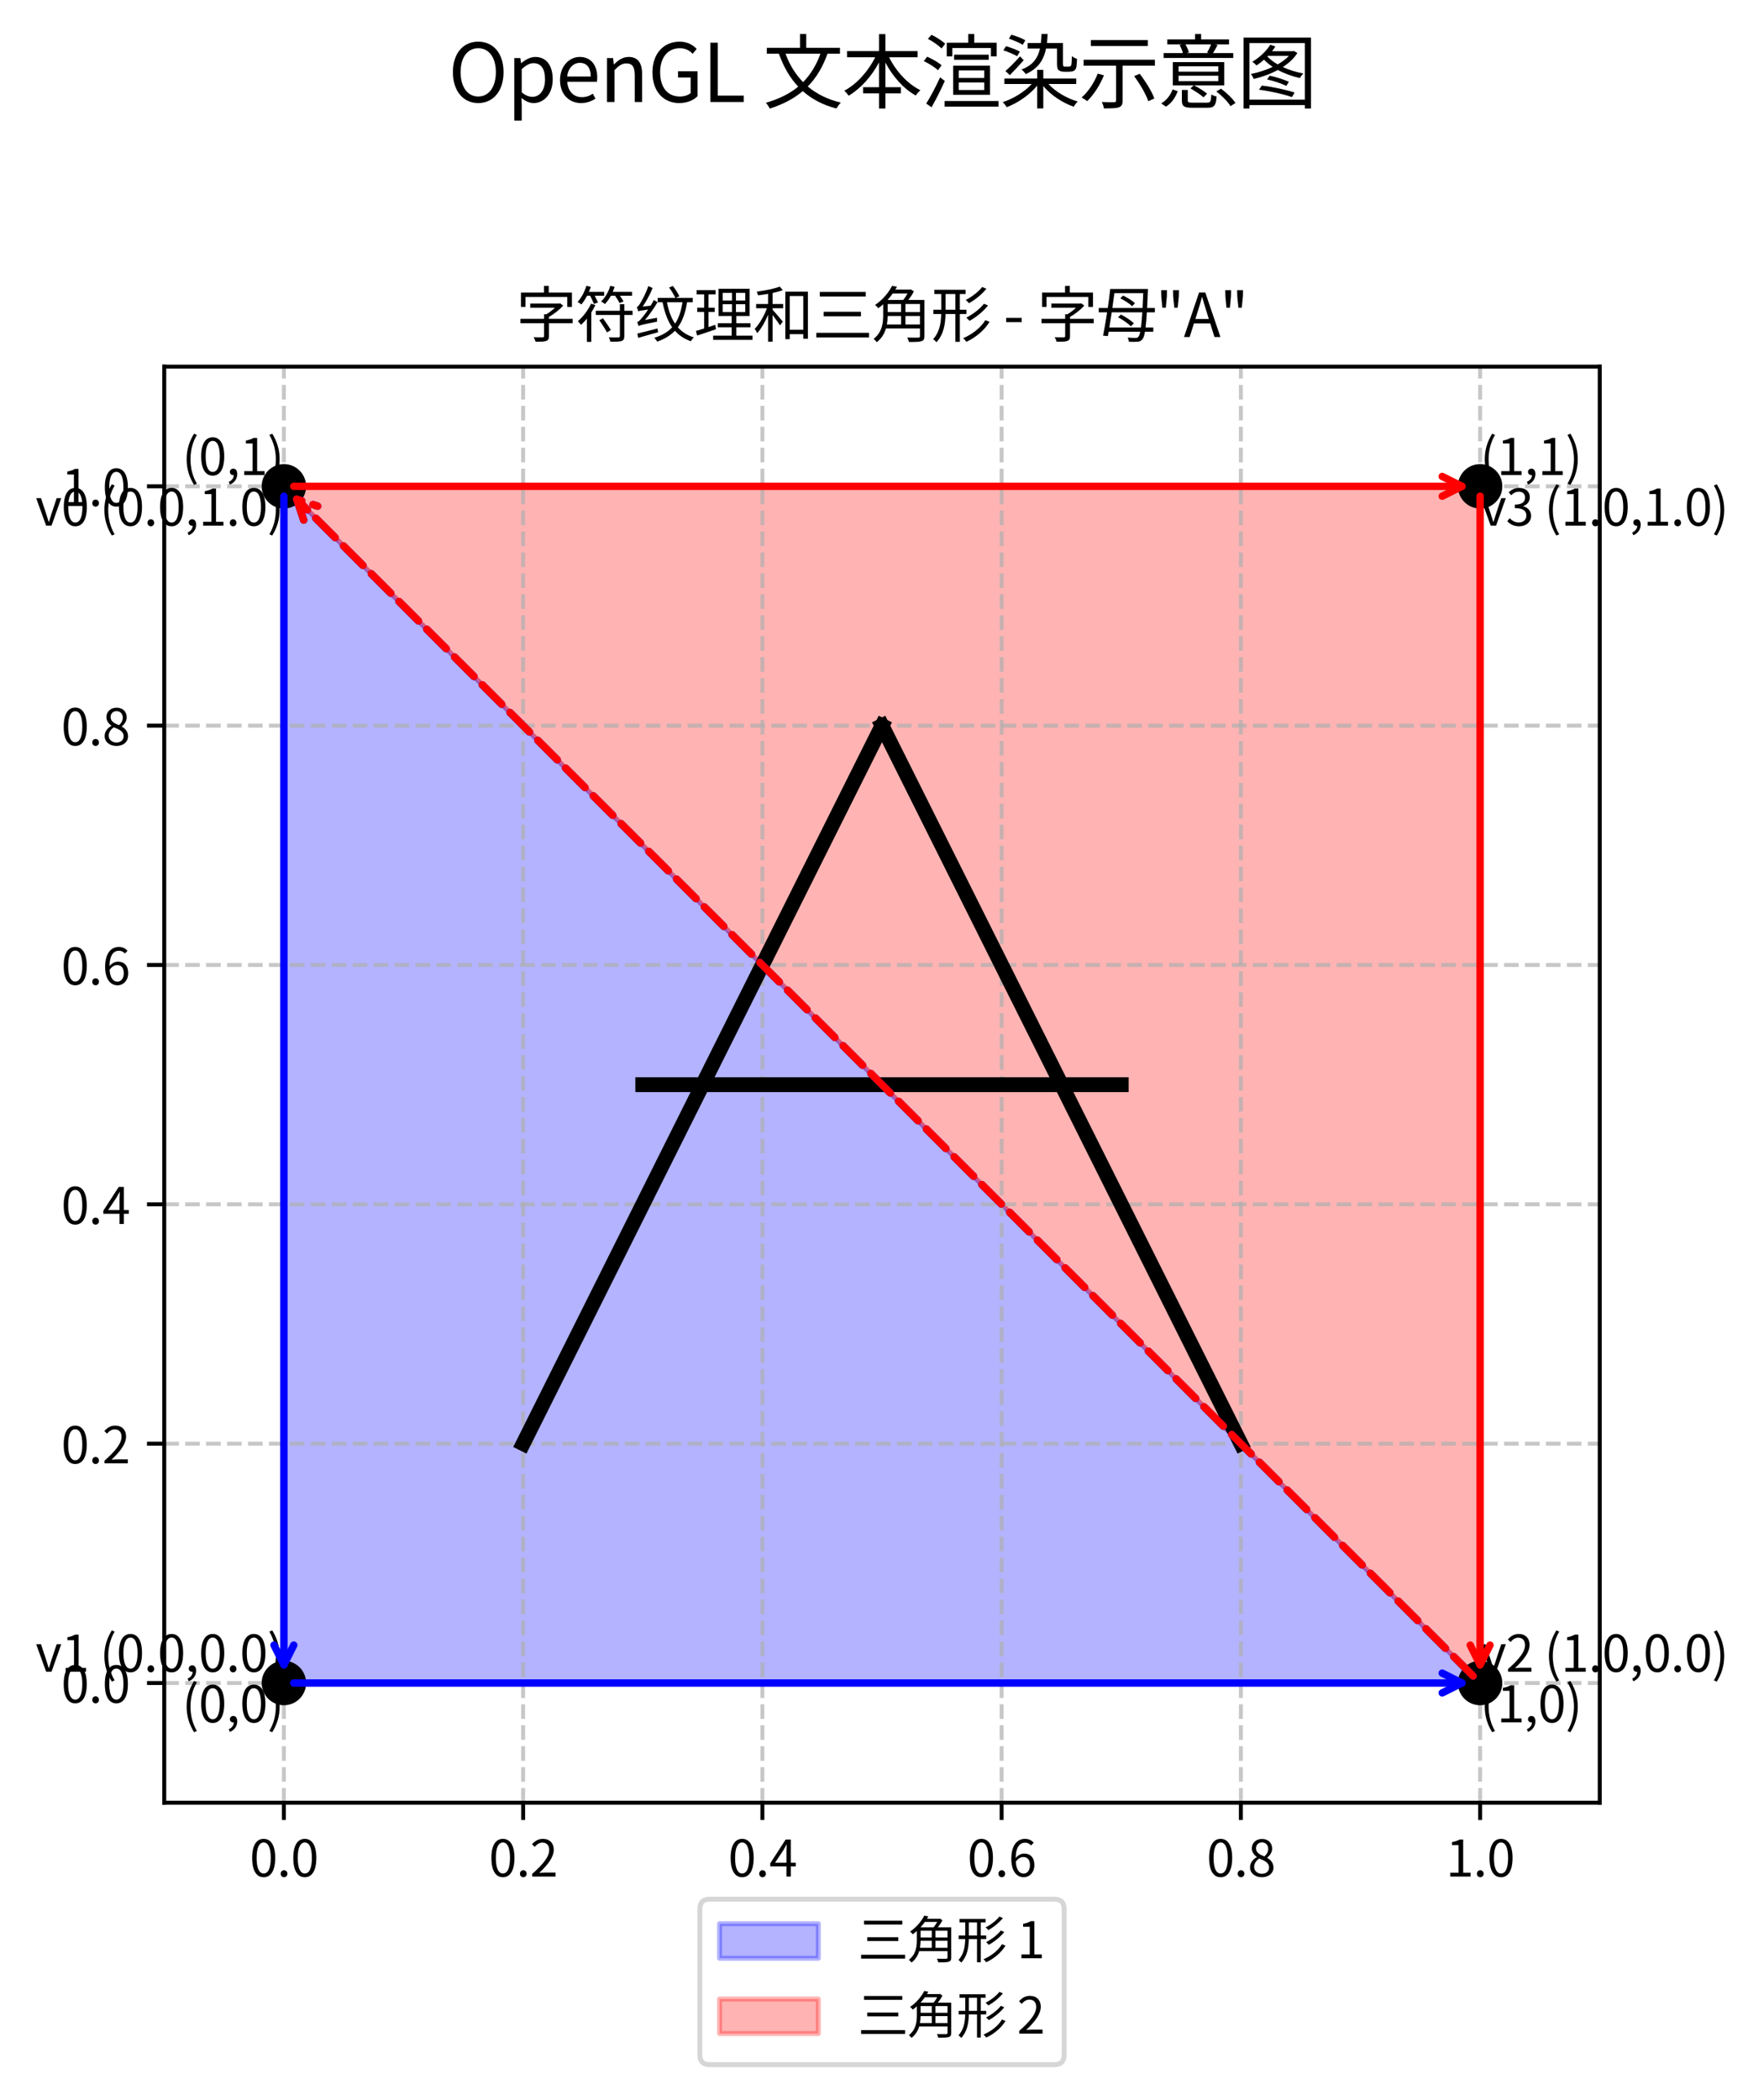 <?xml version="1.0" encoding="utf-8" standalone="no"?>
<!DOCTYPE svg PUBLIC "-//W3C//DTD SVG 1.1//EN"
  "http://www.w3.org/Graphics/SVG/1.1/DTD/svg11.dtd">
<svg xmlns:xlink="http://www.w3.org/1999/xlink" width="357.277pt" height="425.205pt" viewBox="0 0 357.277 425.205" xmlns="http://www.w3.org/2000/svg" version="1.1">
 <defs>
  <style type="text/css">*{stroke-linejoin: round; stroke-linecap: butt}</style>
 </defs>
 <g id="figure_1">
  <g id="patch_1">
   <path d="M 0 425.205 
L 357.277 425.205 
L 357.277 0 
L 0 0 
z
" style="fill: #ffffff"/>
  </g>
  <g id="axes_1">
   <g id="patch_2">
    <path d="M 33.27 364.968 
L 324.007 364.968 
L 324.007 74.231 
L 33.27 74.231 
z
" style="fill: #ffffff"/>
   </g>
   <g id="patch_3">
    <path d="M 57.498 98.459 
L 57.498 340.74 
L 299.779 340.74 
z
" clip-path="url(#pf402239374)" style="fill: #0000ff; opacity: 0.3; stroke: #0000ff; stroke-linejoin: miter"/>
   </g>
   <g id="patch_4">
    <path d="M 57.498 98.459 
L 299.779 340.74 
L 299.779 98.459 
z
" clip-path="url(#pf402239374)" style="fill: #ff0000; opacity: 0.3; stroke: #ff0000; stroke-linejoin: miter"/>
   </g>
   <g id="matplotlib.axis_1">
    <g id="xtick_1">
     <g id="line2d_1">
      <path d="M 57.498 364.968 
L 57.498 74.231 
" clip-path="url(#pf402239374)" style="fill: none; stroke-dasharray: 2.96,1.28; stroke-dashoffset: 0; stroke: #b0b0b0; stroke-opacity: 0.7; stroke-width: 0.8"/>
     </g>
     <g id="line2d_2">
      <defs>
       <path id="m504bc46bb9" d="M 0 0 
L 0 3.5 
" style="stroke: #000000; stroke-width: 0.8"/>
      </defs>
      <g>
       <use xlink:href="#m504bc46bb9" x="57.498" y="364.968" style="stroke: #000000; stroke-width: 0.8"/>
      </g>
     </g>
     <g id="text_1">
      <!-- 0.0 -->
      <g transform="translate(50.559 379.927) scale(0.1 -0.1)">
       <defs>
        <path id="NotoSansCJKjp-Regular-30" d="M 1779 -83 
C 2669 -83 3238 723 3238 2362 
C 3238 3987 2669 4774 1779 4774 
C 883 4774 320 3987 320 2362 
C 320 723 883 -83 1779 -83 
z
M 1779 390 
C 1248 390 883 986 883 2362 
C 883 3731 1248 4314 1779 4314 
C 2310 4314 2675 3731 2675 2362 
C 2675 986 2310 390 1779 390 
z
" transform="scale(0.016)"/>
        <path id="NotoSansCJKjp-Regular-2e" d="M 890 -83 
C 1120 -83 1312 96 1312 358 
C 1312 627 1120 806 890 806 
C 653 806 467 627 467 358 
C 467 96 653 -83 890 -83 
z
" transform="scale(0.016)"/>
       </defs>
       <use xlink:href="#NotoSansCJKjp-Regular-30"/>
       <use xlink:href="#NotoSansCJKjp-Regular-2e" x="55.5"/>
       <use xlink:href="#NotoSansCJKjp-Regular-30" x="83.3"/>
      </g>
     </g>
    </g>
    <g id="xtick_2">
     <g id="line2d_3">
      <path d="M 105.955 364.968 
L 105.955 74.231 
" clip-path="url(#pf402239374)" style="fill: none; stroke-dasharray: 2.96,1.28; stroke-dashoffset: 0; stroke: #b0b0b0; stroke-opacity: 0.7; stroke-width: 0.8"/>
     </g>
     <g id="line2d_4">
      <g>
       <use xlink:href="#m504bc46bb9" x="105.955" y="364.968" style="stroke: #000000; stroke-width: 0.8"/>
      </g>
     </g>
     <g id="text_2">
      <!-- 0.2 -->
      <g transform="translate(99.015 379.927) scale(0.1 -0.1)">
       <defs>
        <path id="NotoSansCJKjp-Regular-32" d="M 282 0 
L 3232 0 
L 3232 506 
L 1933 506 
C 1696 506 1408 480 1165 461 
C 2266 1504 3008 2458 3008 3398 
C 3008 4230 2477 4774 1638 4774 
C 1043 4774 634 4506 256 4090 
L 595 3757 
C 858 4070 1184 4301 1568 4301 
C 2150 4301 2432 3910 2432 3373 
C 2432 2566 1754 1632 282 346 
L 282 0 
z
" transform="scale(0.016)"/>
       </defs>
       <use xlink:href="#NotoSansCJKjp-Regular-30"/>
       <use xlink:href="#NotoSansCJKjp-Regular-2e" x="55.5"/>
       <use xlink:href="#NotoSansCJKjp-Regular-32" x="83.3"/>
      </g>
     </g>
    </g>
    <g id="xtick_3">
     <g id="line2d_5">
      <path d="M 154.411 364.968 
L 154.411 74.231 
" clip-path="url(#pf402239374)" style="fill: none; stroke-dasharray: 2.96,1.28; stroke-dashoffset: 0; stroke: #b0b0b0; stroke-opacity: 0.7; stroke-width: 0.8"/>
     </g>
     <g id="line2d_6">
      <g>
       <use xlink:href="#m504bc46bb9" x="154.411" y="364.968" style="stroke: #000000; stroke-width: 0.8"/>
      </g>
     </g>
     <g id="text_3">
      <!-- 0.4 -->
      <g transform="translate(147.471 379.927) scale(0.1 -0.1)">
       <defs>
        <path id="NotoSansCJKjp-Regular-34" d="M 2176 0 
L 2726 0 
L 2726 1293 
L 3354 1293 
L 3354 1760 
L 2726 1760 
L 2726 4691 
L 2080 4691 
L 128 1677 
L 128 1293 
L 2176 1293 
L 2176 0 
z
M 2176 1760 
L 736 1760 
L 1805 3360 
C 1939 3590 2067 3827 2182 4051 
L 2208 4051 
C 2195 3814 2176 3430 2176 3200 
L 2176 1760 
z
" transform="scale(0.016)"/>
       </defs>
       <use xlink:href="#NotoSansCJKjp-Regular-30"/>
       <use xlink:href="#NotoSansCJKjp-Regular-2e" x="55.5"/>
       <use xlink:href="#NotoSansCJKjp-Regular-34" x="83.3"/>
      </g>
     </g>
    </g>
    <g id="xtick_4">
     <g id="line2d_7">
      <path d="M 202.867 364.968 
L 202.867 74.231 
" clip-path="url(#pf402239374)" style="fill: none; stroke-dasharray: 2.96,1.28; stroke-dashoffset: 0; stroke: #b0b0b0; stroke-opacity: 0.7; stroke-width: 0.8"/>
     </g>
     <g id="line2d_8">
      <g>
       <use xlink:href="#m504bc46bb9" x="202.867" y="364.968" style="stroke: #000000; stroke-width: 0.8"/>
      </g>
     </g>
     <g id="text_4">
      <!-- 0.6 -->
      <g transform="translate(195.927 379.927) scale(0.1 -0.1)">
       <defs>
        <path id="NotoSansCJKjp-Regular-36" d="M 1926 -83 
C 2656 -83 3277 531 3277 1440 
C 3277 2426 2765 2912 1971 2912 
C 1606 2912 1197 2701 909 2349 
C 934 3802 1466 4294 2118 4294 
C 2400 4294 2682 4154 2861 3936 
L 3194 4294 
C 2931 4576 2579 4774 2093 4774 
C 1184 4774 358 4077 358 2240 
C 358 691 1030 -83 1926 -83 
z
M 922 1882 
C 1229 2317 1587 2477 1875 2477 
C 2445 2477 2720 2074 2720 1440 
C 2720 800 2374 378 1926 378 
C 1338 378 986 909 922 1882 
z
" transform="scale(0.016)"/>
       </defs>
       <use xlink:href="#NotoSansCJKjp-Regular-30"/>
       <use xlink:href="#NotoSansCJKjp-Regular-2e" x="55.5"/>
       <use xlink:href="#NotoSansCJKjp-Regular-36" x="83.3"/>
      </g>
     </g>
    </g>
    <g id="xtick_5">
     <g id="line2d_9">
      <path d="M 251.323 364.968 
L 251.323 74.231 
" clip-path="url(#pf402239374)" style="fill: none; stroke-dasharray: 2.96,1.28; stroke-dashoffset: 0; stroke: #b0b0b0; stroke-opacity: 0.7; stroke-width: 0.8"/>
     </g>
     <g id="line2d_10">
      <g>
       <use xlink:href="#m504bc46bb9" x="251.323" y="364.968" style="stroke: #000000; stroke-width: 0.8"/>
      </g>
     </g>
     <g id="text_5">
      <!-- 0.8 -->
      <g transform="translate(244.383 379.927) scale(0.1 -0.1)">
       <defs>
        <path id="NotoSansCJKjp-Regular-38" d="M 1792 -83 
C 2669 -83 3258 448 3258 1126 
C 3258 1773 2880 2125 2470 2362 
L 2470 2394 
C 2746 2611 3091 3034 3091 3526 
C 3091 4250 2605 4762 1805 4762 
C 1075 4762 518 4282 518 3571 
C 518 3078 813 2726 1152 2490 
L 1152 2464 
C 723 2234 294 1792 294 1165 
C 294 442 922 -83 1792 -83 
z
M 2112 2547 
C 1555 2765 1050 3014 1050 3571 
C 1050 4026 1363 4326 1798 4326 
C 2298 4326 2592 3962 2592 3494 
C 2592 3149 2426 2829 2112 2547 
z
M 1798 352 
C 1235 352 813 717 813 1216 
C 813 1664 1082 2035 1459 2278 
C 2125 2010 2701 1779 2701 1146 
C 2701 678 2342 352 1798 352 
z
" transform="scale(0.016)"/>
       </defs>
       <use xlink:href="#NotoSansCJKjp-Regular-30"/>
       <use xlink:href="#NotoSansCJKjp-Regular-2e" x="55.5"/>
       <use xlink:href="#NotoSansCJKjp-Regular-38" x="83.3"/>
      </g>
     </g>
    </g>
    <g id="xtick_6">
     <g id="line2d_11">
      <path d="M 299.779 364.968 
L 299.779 74.231 
" clip-path="url(#pf402239374)" style="fill: none; stroke-dasharray: 2.96,1.28; stroke-dashoffset: 0; stroke: #b0b0b0; stroke-opacity: 0.7; stroke-width: 0.8"/>
     </g>
     <g id="line2d_12">
      <g>
       <use xlink:href="#m504bc46bb9" x="299.779" y="364.968" style="stroke: #000000; stroke-width: 0.8"/>
      </g>
     </g>
     <g id="text_6">
      <!-- 1.0 -->
      <g transform="translate(292.839 379.927) scale(0.1 -0.1)">
       <defs>
        <path id="NotoSansCJKjp-Regular-31" d="M 563 0 
L 3136 0 
L 3136 486 
L 2195 486 
L 2195 4691 
L 1747 4691 
C 1491 4544 1190 4435 774 4358 
L 774 3987 
L 1613 3987 
L 1613 486 
L 563 486 
L 563 0 
z
" transform="scale(0.016)"/>
       </defs>
       <use xlink:href="#NotoSansCJKjp-Regular-31"/>
       <use xlink:href="#NotoSansCJKjp-Regular-2e" x="55.5"/>
       <use xlink:href="#NotoSansCJKjp-Regular-30" x="83.3"/>
      </g>
     </g>
    </g>
   </g>
   <g id="matplotlib.axis_2">
    <g id="ytick_1">
     <g id="line2d_13">
      <path d="M 33.27 340.74 
L 324.007 340.74 
" clip-path="url(#pf402239374)" style="fill: none; stroke-dasharray: 2.96,1.28; stroke-dashoffset: 0; stroke: #b0b0b0; stroke-opacity: 0.7; stroke-width: 0.8"/>
     </g>
     <g id="line2d_14">
      <defs>
       <path id="m8b603bf9ba" d="M 0 0 
L -3.5 0 
" style="stroke: #000000; stroke-width: 0.8"/>
      </defs>
      <g>
       <use xlink:href="#m8b603bf9ba" x="33.27" y="340.74" style="stroke: #000000; stroke-width: 0.8"/>
      </g>
     </g>
     <g id="text_7">
      <!-- 0.0 -->
      <g transform="translate(12.391 344.72) scale(0.1 -0.1)">
       <use xlink:href="#NotoSansCJKjp-Regular-30"/>
       <use xlink:href="#NotoSansCJKjp-Regular-2e" x="55.5"/>
       <use xlink:href="#NotoSansCJKjp-Regular-30" x="83.3"/>
      </g>
     </g>
    </g>
    <g id="ytick_2">
     <g id="line2d_15">
      <path d="M 33.27 292.284 
L 324.007 292.284 
" clip-path="url(#pf402239374)" style="fill: none; stroke-dasharray: 2.96,1.28; stroke-dashoffset: 0; stroke: #b0b0b0; stroke-opacity: 0.7; stroke-width: 0.8"/>
     </g>
     <g id="line2d_16">
      <g>
       <use xlink:href="#m8b603bf9ba" x="33.27" y="292.284" style="stroke: #000000; stroke-width: 0.8"/>
      </g>
     </g>
     <g id="text_8">
      <!-- 0.2 -->
      <g transform="translate(12.391 296.264) scale(0.1 -0.1)">
       <use xlink:href="#NotoSansCJKjp-Regular-30"/>
       <use xlink:href="#NotoSansCJKjp-Regular-2e" x="55.5"/>
       <use xlink:href="#NotoSansCJKjp-Regular-32" x="83.3"/>
      </g>
     </g>
    </g>
    <g id="ytick_3">
     <g id="line2d_17">
      <path d="M 33.27 243.828 
L 324.007 243.828 
" clip-path="url(#pf402239374)" style="fill: none; stroke-dasharray: 2.96,1.28; stroke-dashoffset: 0; stroke: #b0b0b0; stroke-opacity: 0.7; stroke-width: 0.8"/>
     </g>
     <g id="line2d_18">
      <g>
       <use xlink:href="#m8b603bf9ba" x="33.27" y="243.828" style="stroke: #000000; stroke-width: 0.8"/>
      </g>
     </g>
     <g id="text_9">
      <!-- 0.4 -->
      <g transform="translate(12.391 247.807) scale(0.1 -0.1)">
       <use xlink:href="#NotoSansCJKjp-Regular-30"/>
       <use xlink:href="#NotoSansCJKjp-Regular-2e" x="55.5"/>
       <use xlink:href="#NotoSansCJKjp-Regular-34" x="83.3"/>
      </g>
     </g>
    </g>
    <g id="ytick_4">
     <g id="line2d_19">
      <path d="M 33.27 195.372 
L 324.007 195.372 
" clip-path="url(#pf402239374)" style="fill: none; stroke-dasharray: 2.96,1.28; stroke-dashoffset: 0; stroke: #b0b0b0; stroke-opacity: 0.7; stroke-width: 0.8"/>
     </g>
     <g id="line2d_20">
      <g>
       <use xlink:href="#m8b603bf9ba" x="33.27" y="195.372" style="stroke: #000000; stroke-width: 0.8"/>
      </g>
     </g>
     <g id="text_10">
      <!-- 0.6 -->
      <g transform="translate(12.391 199.351) scale(0.1 -0.1)">
       <use xlink:href="#NotoSansCJKjp-Regular-30"/>
       <use xlink:href="#NotoSansCJKjp-Regular-2e" x="55.5"/>
       <use xlink:href="#NotoSansCJKjp-Regular-36" x="83.3"/>
      </g>
     </g>
    </g>
    <g id="ytick_5">
     <g id="line2d_21">
      <path d="M 33.27 146.915 
L 324.007 146.915 
" clip-path="url(#pf402239374)" style="fill: none; stroke-dasharray: 2.96,1.28; stroke-dashoffset: 0; stroke: #b0b0b0; stroke-opacity: 0.7; stroke-width: 0.8"/>
     </g>
     <g id="line2d_22">
      <g>
       <use xlink:href="#m8b603bf9ba" x="33.27" y="146.915" style="stroke: #000000; stroke-width: 0.8"/>
      </g>
     </g>
     <g id="text_11">
      <!-- 0.8 -->
      <g transform="translate(12.391 150.895) scale(0.1 -0.1)">
       <use xlink:href="#NotoSansCJKjp-Regular-30"/>
       <use xlink:href="#NotoSansCJKjp-Regular-2e" x="55.5"/>
       <use xlink:href="#NotoSansCJKjp-Regular-38" x="83.3"/>
      </g>
     </g>
    </g>
    <g id="ytick_6">
     <g id="line2d_23">
      <path d="M 33.27 98.459 
L 324.007 98.459 
" clip-path="url(#pf402239374)" style="fill: none; stroke-dasharray: 2.96,1.28; stroke-dashoffset: 0; stroke: #b0b0b0; stroke-opacity: 0.7; stroke-width: 0.8"/>
     </g>
     <g id="line2d_24">
      <g>
       <use xlink:href="#m8b603bf9ba" x="33.27" y="98.459" style="stroke: #000000; stroke-width: 0.8"/>
      </g>
     </g>
     <g id="text_12">
      <!-- 1.0 -->
      <g transform="translate(12.391 102.439) scale(0.1 -0.1)">
       <use xlink:href="#NotoSansCJKjp-Regular-31"/>
       <use xlink:href="#NotoSansCJKjp-Regular-2e" x="55.5"/>
       <use xlink:href="#NotoSansCJKjp-Regular-30" x="83.3"/>
      </g>
     </g>
    </g>
   </g>
   <g id="line2d_25">
    <defs>
     <path id="m05d457127d" d="M 0 4 
C 1.061 4 2.078 3.579 2.828 2.828 
C 3.579 2.078 4 1.061 4 0 
C 4 -1.061 3.579 -2.078 2.828 -2.828 
C 2.078 -3.579 1.061 -4 0 -4 
C -1.061 -4 -2.078 -3.579 -2.828 -2.828 
C -3.579 -2.078 -4 -1.061 -4 0 
C -4 1.061 -3.579 2.078 -2.828 2.828 
C -2.078 3.579 -1.061 4 0 4 
z
" style="stroke: #000000"/>
    </defs>
    <g clip-path="url(#pf402239374)">
     <use xlink:href="#m05d457127d" x="57.498" y="98.459" style="stroke: #000000"/>
    </g>
   </g>
   <g id="line2d_26">
    <g clip-path="url(#pf402239374)">
     <use xlink:href="#m05d457127d" x="57.498" y="340.74" style="stroke: #000000"/>
    </g>
   </g>
   <g id="line2d_27">
    <g clip-path="url(#pf402239374)">
     <use xlink:href="#m05d457127d" x="299.779" y="340.74" style="stroke: #000000"/>
    </g>
   </g>
   <g id="line2d_28">
    <g clip-path="url(#pf402239374)">
     <use xlink:href="#m05d457127d" x="299.779" y="98.459" style="stroke: #000000"/>
    </g>
   </g>
   <g id="line2d_29">
    <path d="M 105.955 292.284 
L 178.639 146.915 
" clip-path="url(#pf402239374)" style="fill: none; stroke: #000000; stroke-width: 3; stroke-linecap: square"/>
   </g>
   <g id="line2d_30">
    <path d="M 178.639 146.915 
L 251.323 292.284 
" clip-path="url(#pf402239374)" style="fill: none; stroke: #000000; stroke-width: 3; stroke-linecap: square"/>
   </g>
   <g id="line2d_31">
    <path d="M 130.183 219.6 
L 227.095 219.6 
" clip-path="url(#pf402239374)" style="fill: none; stroke: #000000; stroke-width: 3; stroke-linecap: square"/>
   </g>
   <g id="patch_5">
    <path d="M 33.27 364.968 
L 33.27 74.231 
" style="fill: none; stroke: #000000; stroke-width: 0.8; stroke-linejoin: miter; stroke-linecap: square"/>
   </g>
   <g id="patch_6">
    <path d="M 324.007 364.968 
L 324.007 74.231 
" style="fill: none; stroke: #000000; stroke-width: 0.8; stroke-linejoin: miter; stroke-linecap: square"/>
   </g>
   <g id="patch_7">
    <path d="M 33.27 364.968 
L 324.007 364.968 
" style="fill: none; stroke: #000000; stroke-width: 0.8; stroke-linejoin: miter; stroke-linecap: square"/>
   </g>
   <g id="patch_8">
    <path d="M 33.27 74.231 
L 324.007 74.231 
" style="fill: none; stroke: #000000; stroke-width: 0.8; stroke-linejoin: miter; stroke-linecap: square"/>
   </g>
   <g id="text_13">
    <!-- v0 (0.0,1.0) -->
    <g transform="translate(7.2 106.419) scale(0.1 -0.1)">
     <defs>
      <path id="NotoSansCJKjp-Regular-76" d="M 1338 0 
L 2022 0 
L 3251 3475 
L 2675 3475 
L 2016 1498 
C 1914 1158 1798 806 1696 474 
L 1664 474 
C 1562 806 1453 1158 1344 1498 
L 691 3475 
L 83 3475 
L 1338 0 
z
" transform="scale(0.016)"/>
      <path id="NotoSansCJKjp-Regular-20" transform="scale(0.016)"/>
      <path id="NotoSansCJKjp-Regular-28" d="M 1530 -1254 
L 1888 -1094 
C 1338 -186 1075 902 1075 1990 
C 1075 3072 1338 4154 1888 5069 
L 1530 5235 
C 941 4275 589 3245 589 1990 
C 589 730 941 -301 1530 -1254 
z
" transform="scale(0.016)"/>
      <path id="NotoSansCJKjp-Regular-2c" d="M 480 -1216 
C 1056 -973 1414 -493 1414 122 
C 1414 550 1229 806 922 806 
C 685 806 480 653 480 397 
C 480 141 678 -13 909 -13 
L 979 -6 
C 973 -390 736 -698 339 -870 
L 480 -1216 
z
" transform="scale(0.016)"/>
      <path id="NotoSansCJKjp-Regular-29" d="M 634 -1254 
C 1222 -301 1574 730 1574 1990 
C 1574 3245 1222 4275 634 5235 
L 269 5069 
C 819 4154 1094 3072 1094 1990 
C 1094 902 819 -186 269 -1094 
L 634 -1254 
z
" transform="scale(0.016)"/>
     </defs>
     <use xlink:href="#NotoSansCJKjp-Regular-76"/>
     <use xlink:href="#NotoSansCJKjp-Regular-30" x="52.1"/>
     <use xlink:href="#NotoSansCJKjp-Regular-20" x="107.6"/>
     <use xlink:href="#NotoSansCJKjp-Regular-28" x="130"/>
     <use xlink:href="#NotoSansCJKjp-Regular-30" x="163.8"/>
     <use xlink:href="#NotoSansCJKjp-Regular-2e" x="219.3"/>
     <use xlink:href="#NotoSansCJKjp-Regular-30" x="247.1"/>
     <use xlink:href="#NotoSansCJKjp-Regular-2c" x="302.6"/>
     <use xlink:href="#NotoSansCJKjp-Regular-31" x="330.4"/>
     <use xlink:href="#NotoSansCJKjp-Regular-2e" x="385.9"/>
     <use xlink:href="#NotoSansCJKjp-Regular-30" x="413.7"/>
     <use xlink:href="#NotoSansCJKjp-Regular-29" x="469.2"/>
    </g>
   </g>
   <g id="text_14">
    <!-- v1 (0.0,0.0) -->
    <g transform="translate(7.2 338.449) scale(0.1 -0.1)">
     <use xlink:href="#NotoSansCJKjp-Regular-76"/>
     <use xlink:href="#NotoSansCJKjp-Regular-31" x="52.1"/>
     <use xlink:href="#NotoSansCJKjp-Regular-20" x="107.6"/>
     <use xlink:href="#NotoSansCJKjp-Regular-28" x="130"/>
     <use xlink:href="#NotoSansCJKjp-Regular-30" x="163.8"/>
     <use xlink:href="#NotoSansCJKjp-Regular-2e" x="219.3"/>
     <use xlink:href="#NotoSansCJKjp-Regular-30" x="247.1"/>
     <use xlink:href="#NotoSansCJKjp-Regular-2c" x="302.6"/>
     <use xlink:href="#NotoSansCJKjp-Regular-30" x="330.4"/>
     <use xlink:href="#NotoSansCJKjp-Regular-2e" x="385.9"/>
     <use xlink:href="#NotoSansCJKjp-Regular-30" x="413.7"/>
     <use xlink:href="#NotoSansCJKjp-Regular-29" x="469.2"/>
    </g>
   </g>
   <g id="text_15">
    <!-- v2 (1.0,0.0) -->
    <g transform="translate(299.779 338.449) scale(0.1 -0.1)">
     <use xlink:href="#NotoSansCJKjp-Regular-76"/>
     <use xlink:href="#NotoSansCJKjp-Regular-32" x="52.1"/>
     <use xlink:href="#NotoSansCJKjp-Regular-20" x="107.6"/>
     <use xlink:href="#NotoSansCJKjp-Regular-28" x="130"/>
     <use xlink:href="#NotoSansCJKjp-Regular-31" x="163.8"/>
     <use xlink:href="#NotoSansCJKjp-Regular-2e" x="219.3"/>
     <use xlink:href="#NotoSansCJKjp-Regular-30" x="247.1"/>
     <use xlink:href="#NotoSansCJKjp-Regular-2c" x="302.6"/>
     <use xlink:href="#NotoSansCJKjp-Regular-30" x="330.4"/>
     <use xlink:href="#NotoSansCJKjp-Regular-2e" x="385.9"/>
     <use xlink:href="#NotoSansCJKjp-Regular-30" x="413.7"/>
     <use xlink:href="#NotoSansCJKjp-Regular-29" x="469.2"/>
    </g>
   </g>
   <g id="text_16">
    <!-- v3 (1.0,1.0) -->
    <g transform="translate(299.779 106.419) scale(0.1 -0.1)">
     <defs>
      <path id="NotoSansCJKjp-Regular-33" d="M 1683 -83 
C 2522 -83 3194 416 3194 1254 
C 3194 1901 2752 2310 2202 2445 
L 2202 2477 
C 2701 2650 3034 3034 3034 3603 
C 3034 4346 2458 4774 1664 4774 
C 1126 4774 710 4538 358 4218 
L 672 3846 
C 941 4115 1267 4301 1645 4301 
C 2138 4301 2438 4006 2438 3558 
C 2438 3053 2112 2662 1139 2662 
L 1139 2214 
C 2227 2214 2598 1843 2598 1274 
C 2598 736 2208 403 1645 403 
C 1114 403 762 659 486 941 
L 186 563 
C 493 224 954 -83 1683 -83 
z
" transform="scale(0.016)"/>
     </defs>
     <use xlink:href="#NotoSansCJKjp-Regular-76"/>
     <use xlink:href="#NotoSansCJKjp-Regular-33" x="52.1"/>
     <use xlink:href="#NotoSansCJKjp-Regular-20" x="107.6"/>
     <use xlink:href="#NotoSansCJKjp-Regular-28" x="130"/>
     <use xlink:href="#NotoSansCJKjp-Regular-31" x="163.8"/>
     <use xlink:href="#NotoSansCJKjp-Regular-2e" x="219.3"/>
     <use xlink:href="#NotoSansCJKjp-Regular-30" x="247.1"/>
     <use xlink:href="#NotoSansCJKjp-Regular-2c" x="302.6"/>
     <use xlink:href="#NotoSansCJKjp-Regular-31" x="330.4"/>
     <use xlink:href="#NotoSansCJKjp-Regular-2e" x="385.9"/>
     <use xlink:href="#NotoSansCJKjp-Regular-30" x="413.7"/>
     <use xlink:href="#NotoSansCJKjp-Regular-29" x="469.2"/>
    </g>
   </g>
   <g id="patch_9">
    <path d="M 57.498 100.459 
Q 57.498 219.601 57.498 337.065 
" style="fill: none; stroke: #0000ff; stroke-width: 1.5; stroke-linecap: round"/>
    <path d="M 59.498 333.065 
L 57.498 337.065 
L 55.498 333.065 
" style="fill: none; stroke: #0000ff; stroke-width: 1.5; stroke-linecap: round"/>
   </g>
   <g id="patch_10">
    <path d="M 59.498 340.74 
Q 178.64 340.74 296.104 340.74 
" style="fill: none; stroke: #0000ff; stroke-width: 1.5; stroke-linecap: round"/>
    <path d="M 292.104 338.74 
L 296.104 340.74 
L 292.104 342.74 
" style="fill: none; stroke: #0000ff; stroke-width: 1.5; stroke-linecap: round"/>
   </g>
   <g id="patch_11">
    <path d="M 298.365 339.326 
Q 178.638 219.599 60.097 101.058 
" style="fill: none; stroke-dasharray: 5.55,2.4; stroke-dashoffset: 0; stroke: #0000ff; stroke-width: 1.5; stroke-linecap: round"/>
    <path d="M 61.512 105.301 
L 60.097 101.058 
L 64.34 102.473 
" style="fill: none; stroke-dasharray: 5.55,2.4; stroke-dashoffset: 0; stroke: #0000ff; stroke-width: 1.5; stroke-linecap: round"/>
   </g>
   <g id="patch_12">
    <path d="M 59.498 98.459 
Q 178.64 98.459 296.104 98.459 
" style="fill: none; stroke: #ff0000; stroke-width: 1.5; stroke-linecap: round"/>
    <path d="M 292.104 96.459 
L 296.104 98.459 
L 292.104 100.459 
" style="fill: none; stroke: #ff0000; stroke-width: 1.5; stroke-linecap: round"/>
   </g>
   <g id="patch_13">
    <path d="M 299.779 100.459 
Q 299.779 219.601 299.779 337.065 
" style="fill: none; stroke: #ff0000; stroke-width: 1.5; stroke-linecap: round"/>
    <path d="M 301.779 333.065 
L 299.779 337.065 
L 297.779 333.065 
" style="fill: none; stroke: #ff0000; stroke-width: 1.5; stroke-linecap: round"/>
   </g>
   <g id="patch_14">
    <path d="M 298.365 339.326 
Q 178.638 219.599 60.097 101.058 
" style="fill: none; stroke-dasharray: 5.55,2.4; stroke-dashoffset: 0; stroke: #ff0000; stroke-width: 1.5; stroke-linecap: round"/>
    <path d="M 61.512 105.301 
L 60.097 101.058 
L 64.34 102.473 
" style="fill: none; stroke-dasharray: 5.55,2.4; stroke-dashoffset: 0; stroke: #ff0000; stroke-width: 1.5; stroke-linecap: round"/>
   </g>
   <g id="text_17">
    <!-- (0,0) -->
    <g transform="translate(36.859 348.699) scale(0.1 -0.1)">
     <use xlink:href="#NotoSansCJKjp-Regular-28"/>
     <use xlink:href="#NotoSansCJKjp-Regular-30" x="33.8"/>
     <use xlink:href="#NotoSansCJKjp-Regular-2c" x="89.3"/>
     <use xlink:href="#NotoSansCJKjp-Regular-30" x="117.1"/>
     <use xlink:href="#NotoSansCJKjp-Regular-29" x="172.6"/>
    </g>
   </g>
   <g id="text_18">
    <!-- (1,0) -->
    <g transform="translate(299.779 348.699) scale(0.1 -0.1)">
     <use xlink:href="#NotoSansCJKjp-Regular-28"/>
     <use xlink:href="#NotoSansCJKjp-Regular-31" x="33.8"/>
     <use xlink:href="#NotoSansCJKjp-Regular-2c" x="89.3"/>
     <use xlink:href="#NotoSansCJKjp-Regular-30" x="117.1"/>
     <use xlink:href="#NotoSansCJKjp-Regular-29" x="172.6"/>
    </g>
   </g>
   <g id="text_19">
    <!-- (0,1) -->
    <g transform="translate(36.859 96.169) scale(0.1 -0.1)">
     <use xlink:href="#NotoSansCJKjp-Regular-28"/>
     <use xlink:href="#NotoSansCJKjp-Regular-30" x="33.8"/>
     <use xlink:href="#NotoSansCJKjp-Regular-2c" x="89.3"/>
     <use xlink:href="#NotoSansCJKjp-Regular-31" x="117.1"/>
     <use xlink:href="#NotoSansCJKjp-Regular-29" x="172.6"/>
    </g>
   </g>
   <g id="text_20">
    <!-- (1,1) -->
    <g transform="translate(299.779 96.169) scale(0.1 -0.1)">
     <use xlink:href="#NotoSansCJKjp-Regular-28"/>
     <use xlink:href="#NotoSansCJKjp-Regular-31" x="33.8"/>
     <use xlink:href="#NotoSansCJKjp-Regular-2c" x="89.3"/>
     <use xlink:href="#NotoSansCJKjp-Regular-31" x="117.1"/>
     <use xlink:href="#NotoSansCJKjp-Regular-29" x="172.6"/>
    </g>
   </g>
   <g id="text_21">
    <!-- 字符纹理和三角形 - 字母"A" -->
    <g transform="translate(104.531 68.231) scale(0.12 -0.12)">
     <defs>
      <path id="NotoSansCJKjp-Regular-5b57" d="M 2950 2400 
L 2950 1920 
L 454 1920 
L 454 1459 
L 2950 1459 
L 2950 96 
C 2950 6 2918 -26 2803 -32 
C 2688 -38 2272 -32 1843 -19 
C 1926 -154 2016 -365 2054 -499 
C 2592 -499 2931 -493 3155 -422 
C 3386 -346 3462 -205 3462 83 
L 3462 1459 
L 5965 1459 
L 5965 1920 
L 3462 1920 
L 3462 2118 
C 4006 2426 4582 2880 4966 3309 
L 4653 3552 
L 4544 3526 
L 1491 3526 
L 1491 3085 
L 4096 3085 
C 3834 2842 3507 2586 3194 2400 
L 2950 2400 
z
M 512 4685 
L 512 3174 
L 986 3174 
L 986 4224 
L 5395 4224 
L 5395 3174 
L 5888 3174 
L 5888 4685 
L 3443 4685 
L 3443 5389 
L 2938 5389 
L 2938 4685 
L 512 4685 
z
" transform="scale(0.016)"/>
      <path id="NotoSansCJKjp-Regular-7b26" d="M 2528 1773 
C 2810 1363 3168 813 3334 486 
L 3744 736 
C 3565 1050 3200 1581 2918 1978 
L 2528 1773 
z
M 4698 3462 
L 4698 2765 
L 2157 2765 
L 2157 2323 
L 4698 2323 
L 4698 102 
C 4698 -6 4659 -32 4531 -38 
C 4416 -45 3987 -45 3533 -32 
C 3603 -166 3674 -365 3699 -499 
C 4275 -499 4653 -493 4870 -422 
C 5088 -346 5165 -205 5165 96 
L 5165 2323 
L 6035 2323 
L 6035 2765 
L 5165 2765 
L 5165 3462 
L 4698 3462 
z
M 1664 3520 
C 1338 2822 806 2125 262 1670 
C 365 1574 531 1376 595 1280 
C 806 1466 1018 1690 1216 1939 
L 1216 -512 
L 1683 -512 
L 1683 2592 
C 1843 2848 1990 3104 2118 3366 
L 1664 3520 
z
M 1165 5395 
C 966 4755 627 4115 230 3699 
C 346 3642 544 3507 634 3430 
C 845 3680 1050 4000 1235 4352 
L 1568 4352 
C 1709 4058 1869 3706 1958 3488 
L 2387 3635 
C 2310 3814 2170 4096 2042 4352 
L 3040 4352 
L 3040 4762 
L 1427 4762 
C 1504 4934 1574 5114 1632 5286 
L 1165 5395 
z
M 3686 5395 
C 3494 4755 3142 4147 2720 3750 
C 2835 3686 3034 3552 3123 3475 
C 3347 3712 3565 4013 3750 4352 
L 4192 4352 
C 4371 4090 4570 3776 4659 3578 
L 5082 3750 
C 4998 3910 4851 4134 4698 4352 
L 5978 4352 
L 5978 4762 
L 3949 4762 
C 4019 4934 4083 5107 4141 5286 
L 3686 5395 
z
" transform="scale(0.016)"/>
      <path id="NotoSansCJKjp-Regular-7eb9" d="M 288 365 
L 384 -90 
C 966 77 1741 294 2477 506 
L 2413 902 
C 1626 698 826 486 288 365 
z
M 384 2707 
C 480 2752 627 2790 1427 2899 
C 1139 2464 864 2112 742 1984 
C 557 1754 410 1606 275 1581 
C 326 1466 397 1254 416 1158 
C 550 1235 762 1299 2368 1619 
C 2362 1722 2362 1907 2374 2029 
L 1094 1798 
C 1568 2342 2029 3008 2419 3674 
L 2029 3904 
C 1926 3699 1811 3501 1690 3302 
L 851 3213 
C 1242 3770 1619 4480 1901 5165 
L 1446 5370 
C 1197 4602 736 3770 589 3552 
C 454 3334 346 3187 230 3162 
C 288 3034 365 2803 384 2707 
z
M 5050 3667 
C 4902 2733 4666 1990 4269 1408 
C 3853 2022 3584 2784 3411 3667 
L 5050 3667 
z
M 3635 5222 
C 3891 4883 4166 4422 4294 4128 
L 2438 4128 
L 2438 3667 
L 2950 3667 
C 3162 2605 3475 1722 3962 1024 
C 3507 525 2893 166 2074 -83 
C 2176 -186 2336 -384 2387 -486 
C 3174 -205 3782 166 4256 659 
C 4685 166 5235 -198 5933 -448 
C 6003 -320 6138 -134 6246 -38 
C 5542 179 4992 538 4563 1024 
C 5056 1690 5357 2547 5536 3667 
L 6131 3667 
L 6131 4128 
L 4346 4128 
L 4723 4288 
C 4595 4589 4301 5043 4038 5382 
L 3635 5222 
z
" transform="scale(0.016)"/>
      <path id="NotoSansCJKjp-Regular-7406" d="M 3046 3456 
L 4026 3456 
L 4026 2630 
L 3046 2630 
L 3046 3456 
z
M 4442 3456 
L 5421 3456 
L 5421 2630 
L 4442 2630 
L 4442 3456 
z
M 3046 4659 
L 4026 4659 
L 4026 3846 
L 3046 3846 
L 3046 4659 
z
M 4442 4659 
L 5421 4659 
L 5421 3846 
L 4442 3846 
L 4442 4659 
z
M 2035 141 
L 2035 -301 
L 6189 -301 
L 6189 141 
L 4480 141 
L 4480 1024 
L 5971 1024 
L 5971 1459 
L 4480 1459 
L 4480 2214 
L 5882 2214 
L 5882 5082 
L 2605 5082 
L 2605 2214 
L 3987 2214 
L 3987 1459 
L 2528 1459 
L 2528 1024 
L 3987 1024 
L 3987 141 
L 2035 141 
z
M 224 640 
L 346 154 
C 909 339 1645 589 2336 819 
L 2253 1286 
L 1549 1050 
L 1549 2643 
L 2195 2643 
L 2195 3091 
L 1549 3091 
L 1549 4493 
L 2291 4493 
L 2291 4941 
L 294 4941 
L 294 4493 
L 1088 4493 
L 1088 3091 
L 358 3091 
L 358 2643 
L 1088 2643 
L 1088 902 
C 762 800 467 710 224 640 
z
" transform="scale(0.016)"/>
      <path id="NotoSansCJKjp-Regular-548c" d="M 3398 4781 
L 3398 -224 
L 3866 -224 
L 3866 301 
L 5293 301 
L 5293 -179 
L 5779 -179 
L 5779 4781 
L 3398 4781 
z
M 3866 762 
L 3866 4320 
L 5293 4320 
L 5293 762 
L 3866 762 
z
M 2810 5318 
C 2246 5088 1235 4896 384 4781 
C 435 4672 499 4506 518 4397 
C 858 4435 1222 4486 1581 4550 
L 1581 3482 
L 320 3482 
L 320 3034 
L 1459 3034 
C 1165 2227 653 1350 166 858 
C 250 736 371 550 429 410 
C 845 851 1267 1587 1581 2342 
L 1581 -499 
L 2054 -499 
L 2054 2323 
C 2330 1958 2688 1472 2835 1229 
L 3130 1626 
C 2976 1824 2291 2630 2054 2874 
L 2054 3034 
L 3174 3034 
L 3174 3482 
L 2054 3482 
L 2054 4646 
C 2458 4730 2829 4826 3130 4941 
L 2810 5318 
z
" transform="scale(0.016)"/>
      <path id="NotoSansCJKjp-Regular-4e09" d="M 787 4755 
L 787 4269 
L 5626 4269 
L 5626 4755 
L 787 4755 
z
M 1197 2662 
L 1197 2182 
L 5126 2182 
L 5126 2662 
L 1197 2662 
z
M 416 442 
L 416 -45 
L 5978 -45 
L 5978 442 
L 416 442 
z
" transform="scale(0.016)"/>
      <path id="NotoSansCJKjp-Regular-89d2" d="M 1696 3482 
L 3110 3482 
L 3110 2630 
L 1696 2630 
L 1696 3482 
z
M 1696 3910 
L 1683 3910 
C 1888 4134 2074 4365 2234 4595 
L 3795 4595 
C 3667 4365 3501 4109 3341 3910 
L 1696 3910 
z
M 5101 3482 
L 5101 2630 
L 3571 2630 
L 3571 3482 
L 5101 3482 
z
M 2157 5395 
C 1837 4749 1222 3955 358 3373 
C 474 3302 627 3149 704 3034 
C 890 3168 1062 3309 1222 3450 
L 1222 2310 
C 1222 1498 1120 506 211 -198 
C 307 -269 480 -442 550 -544 
C 1062 -147 1357 371 1517 902 
L 5101 902 
L 5101 102 
C 5101 -19 5062 -58 4922 -64 
C 4774 -70 4275 -70 3757 -58 
C 3827 -186 3917 -390 3942 -525 
C 4595 -525 5011 -518 5254 -442 
C 5491 -365 5574 -218 5574 96 
L 5574 3910 
L 3872 3910 
C 4096 4192 4314 4518 4461 4813 
L 4134 5024 
L 4058 4998 
L 2502 4998 
L 2675 5299 
L 2157 5395 
z
M 1696 2214 
L 3110 2214 
L 3110 1325 
L 1613 1325 
C 1670 1632 1690 1933 1696 2214 
z
M 5101 2214 
L 5101 1325 
L 3571 1325 
L 3571 2214 
L 5101 2214 
z
" transform="scale(0.016)"/>
      <path id="NotoSansCJKjp-Regular-5f62" d="M 5414 5274 
C 5018 4755 4288 4211 3674 3904 
C 3795 3814 3936 3674 4019 3565 
C 4672 3923 5389 4499 5862 5088 
L 5414 5274 
z
M 5600 3507 
C 5171 2950 4397 2374 3738 2042 
C 3859 1946 4000 1798 4083 1702 
C 4768 2080 5542 2701 6035 3328 
L 5600 3507 
z
M 5747 1779 
C 5267 979 4358 269 3405 -122 
C 3533 -224 3674 -390 3750 -506 
C 4736 -51 5651 710 6195 1600 
L 5747 1779 
z
M 2586 4531 
L 2586 2874 
L 1555 2874 
L 1555 4531 
L 2586 4531 
z
M 262 2874 
L 262 2426 
L 1094 2426 
C 1069 1472 928 531 237 -230 
C 352 -294 518 -448 595 -550 
C 1363 288 1523 1350 1549 2426 
L 2586 2426 
L 2586 -506 
L 3059 -506 
L 3059 2426 
L 3750 2426 
L 3750 2874 
L 3059 2874 
L 3059 4531 
L 3667 4531 
L 3667 4979 
L 371 4979 
L 371 4531 
L 1101 4531 
L 1101 2874 
L 262 2874 
z
" transform="scale(0.016)"/>
      <path id="NotoSansCJKjp-Regular-2d" d="M 294 1568 
L 1933 1568 
L 1933 2016 
L 294 2016 
L 294 1568 
z
" transform="scale(0.016)"/>
      <path id="NotoSansCJKjp-Regular-6bcd" d="M 2515 4083 
C 2970 3853 3514 3501 3770 3245 
L 4064 3571 
C 3789 3827 3245 4166 2803 4371 
L 2515 4083 
z
M 2278 2080 
C 2778 1824 3354 1421 3629 1120 
L 3949 1440 
C 3661 1741 3072 2125 2579 2368 
L 2278 2080 
z
M 4934 4621 
L 4864 3059 
L 1677 3059 
L 1894 4621 
L 4934 4621 
z
M 1453 5062 
C 1389 4461 1299 3757 1197 3059 
L 243 3059 
L 243 2605 
L 1126 2605 
C 986 1677 832 787 698 141 
L 1203 96 
L 1286 557 
L 4621 557 
C 4563 275 4499 109 4422 26 
C 4352 -70 4269 -96 4147 -96 
C 3994 -96 3667 -90 3290 -58 
C 3360 -179 3411 -371 3418 -499 
C 3770 -512 4128 -518 4346 -499 
C 4570 -474 4717 -416 4864 -211 
C 4966 -83 5050 147 5120 557 
L 5997 557 
L 5997 1005 
L 5184 1005 
C 5235 1408 5280 1933 5318 2605 
L 6163 2605 
L 6163 3059 
L 5344 3059 
L 5421 4794 
C 5427 4864 5434 5062 5434 5062 
L 1453 5062 
z
M 4698 1005 
L 1363 1005 
C 1446 1491 1530 2042 1613 2605 
L 4838 2605 
C 4794 1920 4749 1395 4698 1005 
z
" transform="scale(0.016)"/>
      <path id="NotoSansCJKjp-Regular-22" d="M 704 3091 
L 1069 3091 
L 1178 4282 
L 1190 4934 
L 576 4934 
L 589 4282 
L 704 3091 
z
M 1965 3091 
L 2317 3091 
L 2438 4282 
L 2451 4934 
L 1830 4934 
L 1843 4282 
L 1965 3091 
z
" transform="scale(0.016)"/>
      <path id="NotoSansCJKjp-Regular-41" d="M 26 0 
L 621 0 
L 1075 1434 
L 2790 1434 
L 3238 0 
L 3866 0 
L 2272 4691 
L 1613 4691 
L 26 0 
z
M 1222 1901 
L 1453 2624 
C 1619 3155 1773 3661 1920 4211 
L 1946 4211 
C 2099 3667 2246 3155 2419 2624 
L 2643 1901 
L 1222 1901 
z
" transform="scale(0.016)"/>
     </defs>
     <use xlink:href="#NotoSansCJKjp-Regular-5b57"/>
     <use xlink:href="#NotoSansCJKjp-Regular-7b26" x="100"/>
     <use xlink:href="#NotoSansCJKjp-Regular-7eb9" x="200"/>
     <use xlink:href="#NotoSansCJKjp-Regular-7406" x="300"/>
     <use xlink:href="#NotoSansCJKjp-Regular-548c" x="400"/>
     <use xlink:href="#NotoSansCJKjp-Regular-4e09" x="500"/>
     <use xlink:href="#NotoSansCJKjp-Regular-89d2" x="600"/>
     <use xlink:href="#NotoSansCJKjp-Regular-5f62" x="700"/>
     <use xlink:href="#NotoSansCJKjp-Regular-20" x="800"/>
     <use xlink:href="#NotoSansCJKjp-Regular-2d" x="822.4"/>
     <use xlink:href="#NotoSansCJKjp-Regular-20" x="857.1"/>
     <use xlink:href="#NotoSansCJKjp-Regular-5b57" x="879.5"/>
     <use xlink:href="#NotoSansCJKjp-Regular-6bcd" x="979.5"/>
     <use xlink:href="#NotoSansCJKjp-Regular-22" x="1079.5"/>
     <use xlink:href="#NotoSansCJKjp-Regular-41" x="1126.9"/>
     <use xlink:href="#NotoSansCJKjp-Regular-22" x="1187.7"/>
    </g>
   </g>
   <g id="legend_1">
    <g id="patch_15">
     <path d="M 143.743 418.005 
L 213.534 418.005 
Q 215.534 418.005 215.534 416.005 
L 215.534 386.505 
Q 215.534 384.505 213.534 384.505 
L 143.743 384.505 
Q 141.743 384.505 141.743 386.505 
L 141.743 416.005 
Q 141.743 418.005 143.743 418.005 
z
" style="fill: #ffffff; opacity: 0.8; stroke: #cccccc; stroke-linejoin: miter"/>
    </g>
    <g id="patch_16">
     <path d="M 145.743 396.464 
L 165.743 396.464 
L 165.743 389.464 
L 145.743 389.464 
z
" style="fill: #0000ff; opacity: 0.3; stroke: #0000ff; stroke-linejoin: miter"/>
    </g>
    <g id="text_22">
     <!-- 三角形 1 -->
     <g transform="translate(173.743 396.464) scale(0.1 -0.1)">
      <use xlink:href="#NotoSansCJKjp-Regular-4e09"/>
      <use xlink:href="#NotoSansCJKjp-Regular-89d2" x="100"/>
      <use xlink:href="#NotoSansCJKjp-Regular-5f62" x="200"/>
      <use xlink:href="#NotoSansCJKjp-Regular-20" x="300"/>
      <use xlink:href="#NotoSansCJKjp-Regular-31" x="322.4"/>
     </g>
    </g>
    <g id="patch_17">
     <path d="M 145.743 411.714 
L 165.743 411.714 
L 165.743 404.714 
L 145.743 404.714 
z
" style="fill: #ff0000; opacity: 0.3; stroke: #ff0000; stroke-linejoin: miter"/>
    </g>
    <g id="text_23">
     <!-- 三角形 2 -->
     <g transform="translate(173.743 411.714) scale(0.1 -0.1)">
      <use xlink:href="#NotoSansCJKjp-Regular-4e09"/>
      <use xlink:href="#NotoSansCJKjp-Regular-89d2" x="100"/>
      <use xlink:href="#NotoSansCJKjp-Regular-5f62" x="200"/>
      <use xlink:href="#NotoSansCJKjp-Regular-20" x="300"/>
      <use xlink:href="#NotoSansCJKjp-Regular-32" x="322.4"/>
     </g>
    </g>
   </g>
  </g>
  <g id="text_24">
   <!-- OpenGL 文本渲染示意图 -->
   <g transform="translate(90.781 20.655) scale(0.16 -0.16)">
    <defs>
     <path id="NotoSansCJKjp-Regular-4f" d="M 2374 -83 
C 3552 -83 4378 858 4378 2362 
C 4378 3866 3552 4774 2374 4774 
C 1197 4774 371 3866 371 2362 
C 371 858 1197 -83 2374 -83 
z
M 2374 435 
C 1530 435 979 1190 979 2362 
C 979 3533 1530 4256 2374 4256 
C 3219 4256 3770 3533 3770 2362 
C 3770 1190 3219 435 2374 435 
z
" transform="scale(0.016)"/>
     <path id="NotoSansCJKjp-Regular-70" d="M 589 -1466 
L 1178 -1466 
L 1178 -288 
L 1158 320 
C 1472 58 1805 -83 2118 -83 
C 2912 -83 3629 602 3629 1792 
C 3629 2867 3142 3565 2246 3565 
C 1843 3565 1453 3334 1139 3072 
L 1126 3072 
L 1069 3475 
L 589 3475 
L 589 -1466 
z
M 2022 410 
C 1792 410 1485 499 1178 768 
L 1178 2598 
C 1510 2906 1811 3072 2099 3072 
C 2765 3072 3021 2560 3021 1786 
C 3021 928 2598 410 2022 410 
z
" transform="scale(0.016)"/>
     <path id="NotoSansCJKjp-Regular-65" d="M 1997 -83 
C 2464 -83 2835 70 3136 269 
L 2931 659 
C 2669 486 2400 384 2061 384 
C 1402 384 947 858 909 1600 
L 3251 1600 
C 3264 1690 3277 1805 3277 1933 
C 3277 2925 2778 3565 1888 3565 
C 1094 3565 333 2867 333 1734 
C 333 589 1069 -83 1997 -83 
z
M 902 2016 
C 973 2707 1408 3098 1901 3098 
C 2445 3098 2765 2720 2765 2016 
L 902 2016 
z
" transform="scale(0.016)"/>
     <path id="NotoSansCJKjp-Regular-6e" d="M 589 0 
L 1178 0 
L 1178 2522 
C 1523 2874 1766 3053 2125 3053 
C 2586 3053 2784 2778 2784 2125 
L 2784 0 
L 3366 0 
L 3366 2202 
C 3366 3085 3034 3565 2304 3565 
C 1830 3565 1466 3302 1139 2970 
L 1126 2970 
L 1069 3475 
L 589 3475 
L 589 0 
z
" transform="scale(0.016)"/>
     <path id="NotoSansCJKjp-Regular-47" d="M 2490 -83 
C 3117 -83 3635 147 3936 461 
L 3936 2432 
L 2394 2432 
L 2394 1939 
L 3392 1939 
L 3392 710 
C 3206 538 2880 435 2547 435 
C 1542 435 979 1178 979 2362 
C 979 3533 1594 4256 2541 4256 
C 3008 4256 3315 4058 3552 3814 
L 3872 4198 
C 3603 4480 3174 4774 2522 4774 
C 1280 4774 371 3859 371 2342 
C 371 819 1254 -83 2490 -83 
z
" transform="scale(0.016)"/>
     <path id="NotoSansCJKjp-Regular-4c" d="M 646 0 
L 3290 0 
L 3290 506 
L 1235 506 
L 1235 4691 
L 646 4691 
L 646 0 
z
" transform="scale(0.016)"/>
     <path id="NotoSansCJKjp-Regular-6587" d="M 2944 5376 
L 2944 4288 
L 320 4288 
L 320 3821 
L 1274 3821 
C 1638 2797 2138 1920 2803 1216 
C 2118 653 1274 237 250 -58 
C 346 -173 499 -403 557 -518 
C 1594 -186 2458 262 3162 864 
C 3878 230 4755 -237 5824 -512 
C 5907 -378 6061 -154 6176 -45 
C 5133 198 4262 640 3558 1229 
C 4230 1914 4742 2758 5120 3821 
L 6106 3821 
L 6106 4288 
L 3437 4288 
L 3437 5376 
L 2944 5376 
z
M 3187 1574 
C 2579 2195 2118 2950 1798 3821 
L 4563 3821 
C 4230 2912 3782 2170 3187 1574 
z
" transform="scale(0.016)"/>
     <path id="NotoSansCJKjp-Regular-672c" d="M 2944 5370 
L 2944 4026 
L 416 4026 
L 416 3539 
L 2643 3539 
C 2099 2438 1171 1402 198 896 
C 307 800 461 621 544 499 
C 1478 1050 2355 2016 2944 3130 
L 2944 1171 
L 1690 1171 
L 1690 685 
L 2944 685 
L 2944 -512 
L 3450 -512 
L 3450 685 
L 4672 685 
L 4672 1171 
L 3450 1171 
L 3450 3123 
C 4026 2016 4896 1043 5856 512 
C 5939 646 6106 838 6221 934 
C 5210 1427 4288 2438 3744 3539 
L 5997 3539 
L 5997 4026 
L 3450 4026 
L 3450 5370 
L 2944 5370 
z
" transform="scale(0.016)"/>
     <path id="NotoSansCJKjp-Regular-6e32" d="M 563 4992 
C 954 4794 1414 4474 1638 4230 
L 1933 4608 
C 1702 4832 1229 5133 845 5318 
L 563 4992 
z
M 237 3238 
C 640 3046 1126 2739 1363 2515 
L 1645 2906 
C 1402 3123 909 3411 506 3584 
L 237 3238 
z
M 429 -122 
L 851 -416 
C 1190 179 1600 986 1901 1664 
L 1530 1952 
C 1197 1222 749 378 429 -122 
z
M 2637 3744 
L 2637 3341 
L 5376 3341 
L 5376 3744 
L 2637 3744 
z
M 1882 77 
L 1882 -365 
L 6150 -365 
L 6150 77 
L 1882 77 
z
M 3002 1549 
L 5018 1549 
L 5018 947 
L 3002 947 
L 3002 1549 
z
M 3002 2502 
L 5018 2502 
L 5018 1901 
L 3002 1901 
L 3002 2502 
z
M 2560 2874 
L 2560 570 
L 5478 570 
L 5478 2874 
L 2560 2874 
z
M 3757 5376 
L 3757 4691 
L 2054 4691 
L 2054 3610 
L 2496 3610 
L 2496 4269 
L 5549 4269 
L 5549 3610 
L 6003 3610 
L 6003 4691 
L 4230 4691 
L 4230 5376 
L 3757 5376 
z
" transform="scale(0.016)"/>
     <path id="NotoSansCJKjp-Regular-67d3" d="M 282 4090 
C 653 3968 1126 3770 1376 3622 
L 1587 3987 
C 1331 4128 858 4314 493 4416 
L 282 4090 
z
M 723 5011 
C 1094 4883 1574 4678 1818 4525 
L 2022 4883 
C 1773 5030 1286 5222 915 5325 
L 723 5011 
z
M 448 2451 
L 794 2125 
C 1152 2483 1549 2918 1894 3309 
L 1606 3610 
C 1216 3181 768 2726 448 2451 
z
M 2957 2541 
L 2957 1856 
L 365 1856 
L 365 1427 
L 2528 1427 
C 1965 806 1062 256 230 -13 
C 339 -109 480 -288 550 -410 
C 1421 -77 2362 563 2957 1293 
L 2957 -506 
L 3443 -506 
L 3443 1261 
C 4038 544 4954 -58 5850 -371 
C 5920 -243 6061 -58 6170 38 
C 5299 294 4403 813 3853 1427 
L 6048 1427 
L 6048 1856 
L 3443 1856 
L 3443 2541 
L 2957 2541 
z
M 3296 5376 
C 3290 5120 3277 4883 3251 4666 
L 2202 4666 
L 2202 4230 
L 3181 4230 
C 2989 3398 2560 2886 1722 2573 
C 1824 2496 1997 2298 2054 2208 
C 2970 2618 3450 3226 3661 4230 
L 4531 4230 
L 4531 3085 
C 4531 2707 4570 2592 4672 2509 
C 4781 2426 4941 2394 5082 2394 
C 5158 2394 5370 2394 5466 2394 
C 5581 2394 5734 2413 5824 2451 
C 5920 2496 5997 2566 6042 2694 
C 6080 2810 6099 3130 6112 3411 
C 5978 3456 5792 3546 5702 3635 
C 5696 3328 5690 3098 5670 2995 
C 5658 2893 5619 2848 5587 2829 
C 5549 2803 5478 2797 5414 2797 
C 5344 2797 5235 2797 5178 2797 
C 5120 2797 5075 2803 5043 2822 
C 5011 2848 4998 2925 4998 3059 
L 4998 4666 
L 3731 4666 
C 3757 4890 3776 5126 3782 5382 
L 3296 5376 
z
" transform="scale(0.016)"/>
     <path id="NotoSansCJKjp-Regular-793a" d="M 1498 2246 
C 1222 1523 749 813 224 358 
C 346 294 563 154 666 70 
C 1171 563 1677 1325 1990 2112 
L 1498 2246 
z
M 4378 2048 
C 4838 1434 5325 602 5498 64 
L 5978 282 
C 5786 826 5286 1632 4819 2234 
L 4378 2048 
z
M 954 4902 
L 954 4429 
L 5459 4429 
L 5459 4902 
L 954 4902 
z
M 384 3347 
L 384 2874 
L 2950 2874 
L 2950 122 
C 2950 19 2912 -6 2797 -13 
C 2675 -19 2253 -19 1818 0 
C 1894 -147 1971 -358 1990 -506 
C 2560 -506 2938 -499 3162 -422 
C 3392 -339 3469 -198 3469 115 
L 3469 2874 
L 6022 2874 
L 6022 3347 
L 384 3347 
z
" transform="scale(0.016)"/>
     <path id="NotoSansCJKjp-Regular-610f" d="M 1645 1651 
L 1645 2080 
L 4787 2080 
L 4787 1651 
L 1645 1651 
z
M 1645 2400 
L 1645 2829 
L 4787 2829 
L 4787 2400 
L 1645 2400 
z
M 1581 851 
L 1178 998 
C 1018 576 717 141 269 -109 
L 646 -365 
C 1120 -83 1395 384 1581 851 
z
M 5005 1056 
L 4634 832 
C 5069 506 5549 19 5754 -326 
L 6150 -77 
C 5926 269 5434 736 5005 1056 
z
M 2374 128 
L 2374 954 
L 1907 954 
L 1907 128 
C 1907 -333 2074 -454 2726 -454 
C 2861 -454 3795 -454 3936 -454 
C 4461 -454 4602 -288 4659 435 
C 4531 461 4346 525 4237 595 
C 4211 26 4166 -51 3898 -51 
C 3686 -51 2912 -51 2765 -51 
C 2432 -51 2374 -26 2374 128 
z
M 5261 3155 
L 1190 3155 
L 1190 1318 
L 2842 1318 
L 2586 1075 
C 2950 870 3398 570 3622 371 
L 3904 659 
C 3674 858 3226 1139 2861 1318 
L 5261 1318 
L 5261 3155 
z
M 4051 3872 
L 2272 3872 
L 2464 3923 
C 2419 4096 2310 4346 2189 4557 
L 4218 4557 
C 4141 4352 4006 4090 3904 3910 
L 4051 3872 
z
M 5638 4954 
L 3430 4954 
L 3430 5376 
L 2950 5376 
L 2950 4954 
L 755 4954 
L 755 4557 
L 1914 4557 
L 1722 4512 
C 1837 4320 1939 4064 1984 3872 
L 467 3872 
L 467 3482 
L 5971 3482 
L 5971 3872 
L 4371 3872 
C 4480 4051 4614 4275 4736 4506 
L 4518 4557 
L 5638 4557 
L 5638 4954 
z
" transform="scale(0.016)"/>
     <path id="NotoSansCJKjp-Regular-56fe" d="M 2400 1786 
C 2912 1677 3565 1453 3923 1274 
L 4122 1600 
C 3763 1766 3117 1978 2605 2080 
L 2400 1786 
z
M 1760 973 
C 2643 864 3750 608 4365 390 
L 4576 749 
C 3955 954 2848 1203 1984 1299 
L 1760 973 
z
M 538 5094 
L 538 -512 
L 998 -512 
L 998 -243 
L 5389 -243 
L 5389 -512 
L 5869 -512 
L 5869 5094 
L 538 5094 
z
M 998 186 
L 998 4659 
L 5389 4659 
L 5389 186 
L 998 186 
z
M 2650 4531 
C 2330 4006 1779 3507 1229 3181 
C 1331 3117 1498 2970 1568 2893 
C 1760 3021 1958 3174 2157 3347 
C 2349 3142 2586 2950 2842 2778 
C 2298 2522 1683 2330 1114 2214 
C 1197 2125 1299 1939 1344 1824 
C 1971 1971 2643 2208 3251 2534 
C 3782 2246 4390 2029 4998 1894 
C 5056 2010 5178 2176 5267 2259 
C 4704 2362 4141 2534 3642 2765 
C 4122 3078 4525 3443 4794 3878 
L 4518 4038 
L 4448 4019 
L 2790 4019 
C 2886 4141 2976 4262 3053 4390 
L 2650 4531 
z
M 2419 3603 
L 2464 3648 
L 4122 3648 
C 3891 3398 3584 3174 3238 2976 
C 2912 3162 2630 3373 2419 3603 
z
" transform="scale(0.016)"/>
    </defs>
    <use xlink:href="#NotoSansCJKjp-Regular-4f"/>
    <use xlink:href="#NotoSansCJKjp-Regular-70" x="74.2"/>
    <use xlink:href="#NotoSansCJKjp-Regular-65" x="136.2"/>
    <use xlink:href="#NotoSansCJKjp-Regular-6e" x="191.6"/>
    <use xlink:href="#NotoSansCJKjp-Regular-47" x="252.6"/>
    <use xlink:href="#NotoSansCJKjp-Regular-4c" x="321.5"/>
    <use xlink:href="#NotoSansCJKjp-Regular-20" x="375.8"/>
    <use xlink:href="#NotoSansCJKjp-Regular-6587" x="398.2"/>
    <use xlink:href="#NotoSansCJKjp-Regular-672c" x="498.2"/>
    <use xlink:href="#NotoSansCJKjp-Regular-6e32" x="598.2"/>
    <use xlink:href="#NotoSansCJKjp-Regular-67d3" x="698.2"/>
    <use xlink:href="#NotoSansCJKjp-Regular-793a" x="798.2"/>
    <use xlink:href="#NotoSansCJKjp-Regular-610f" x="898.2"/>
    <use xlink:href="#NotoSansCJKjp-Regular-56fe" x="998.2"/>
   </g>
  </g>
 </g>
 <defs>
  <clipPath id="pf402239374">
   <rect x="33.27" y="74.231" width="290.737" height="290.737"/>
  </clipPath>
 </defs>
</svg>
